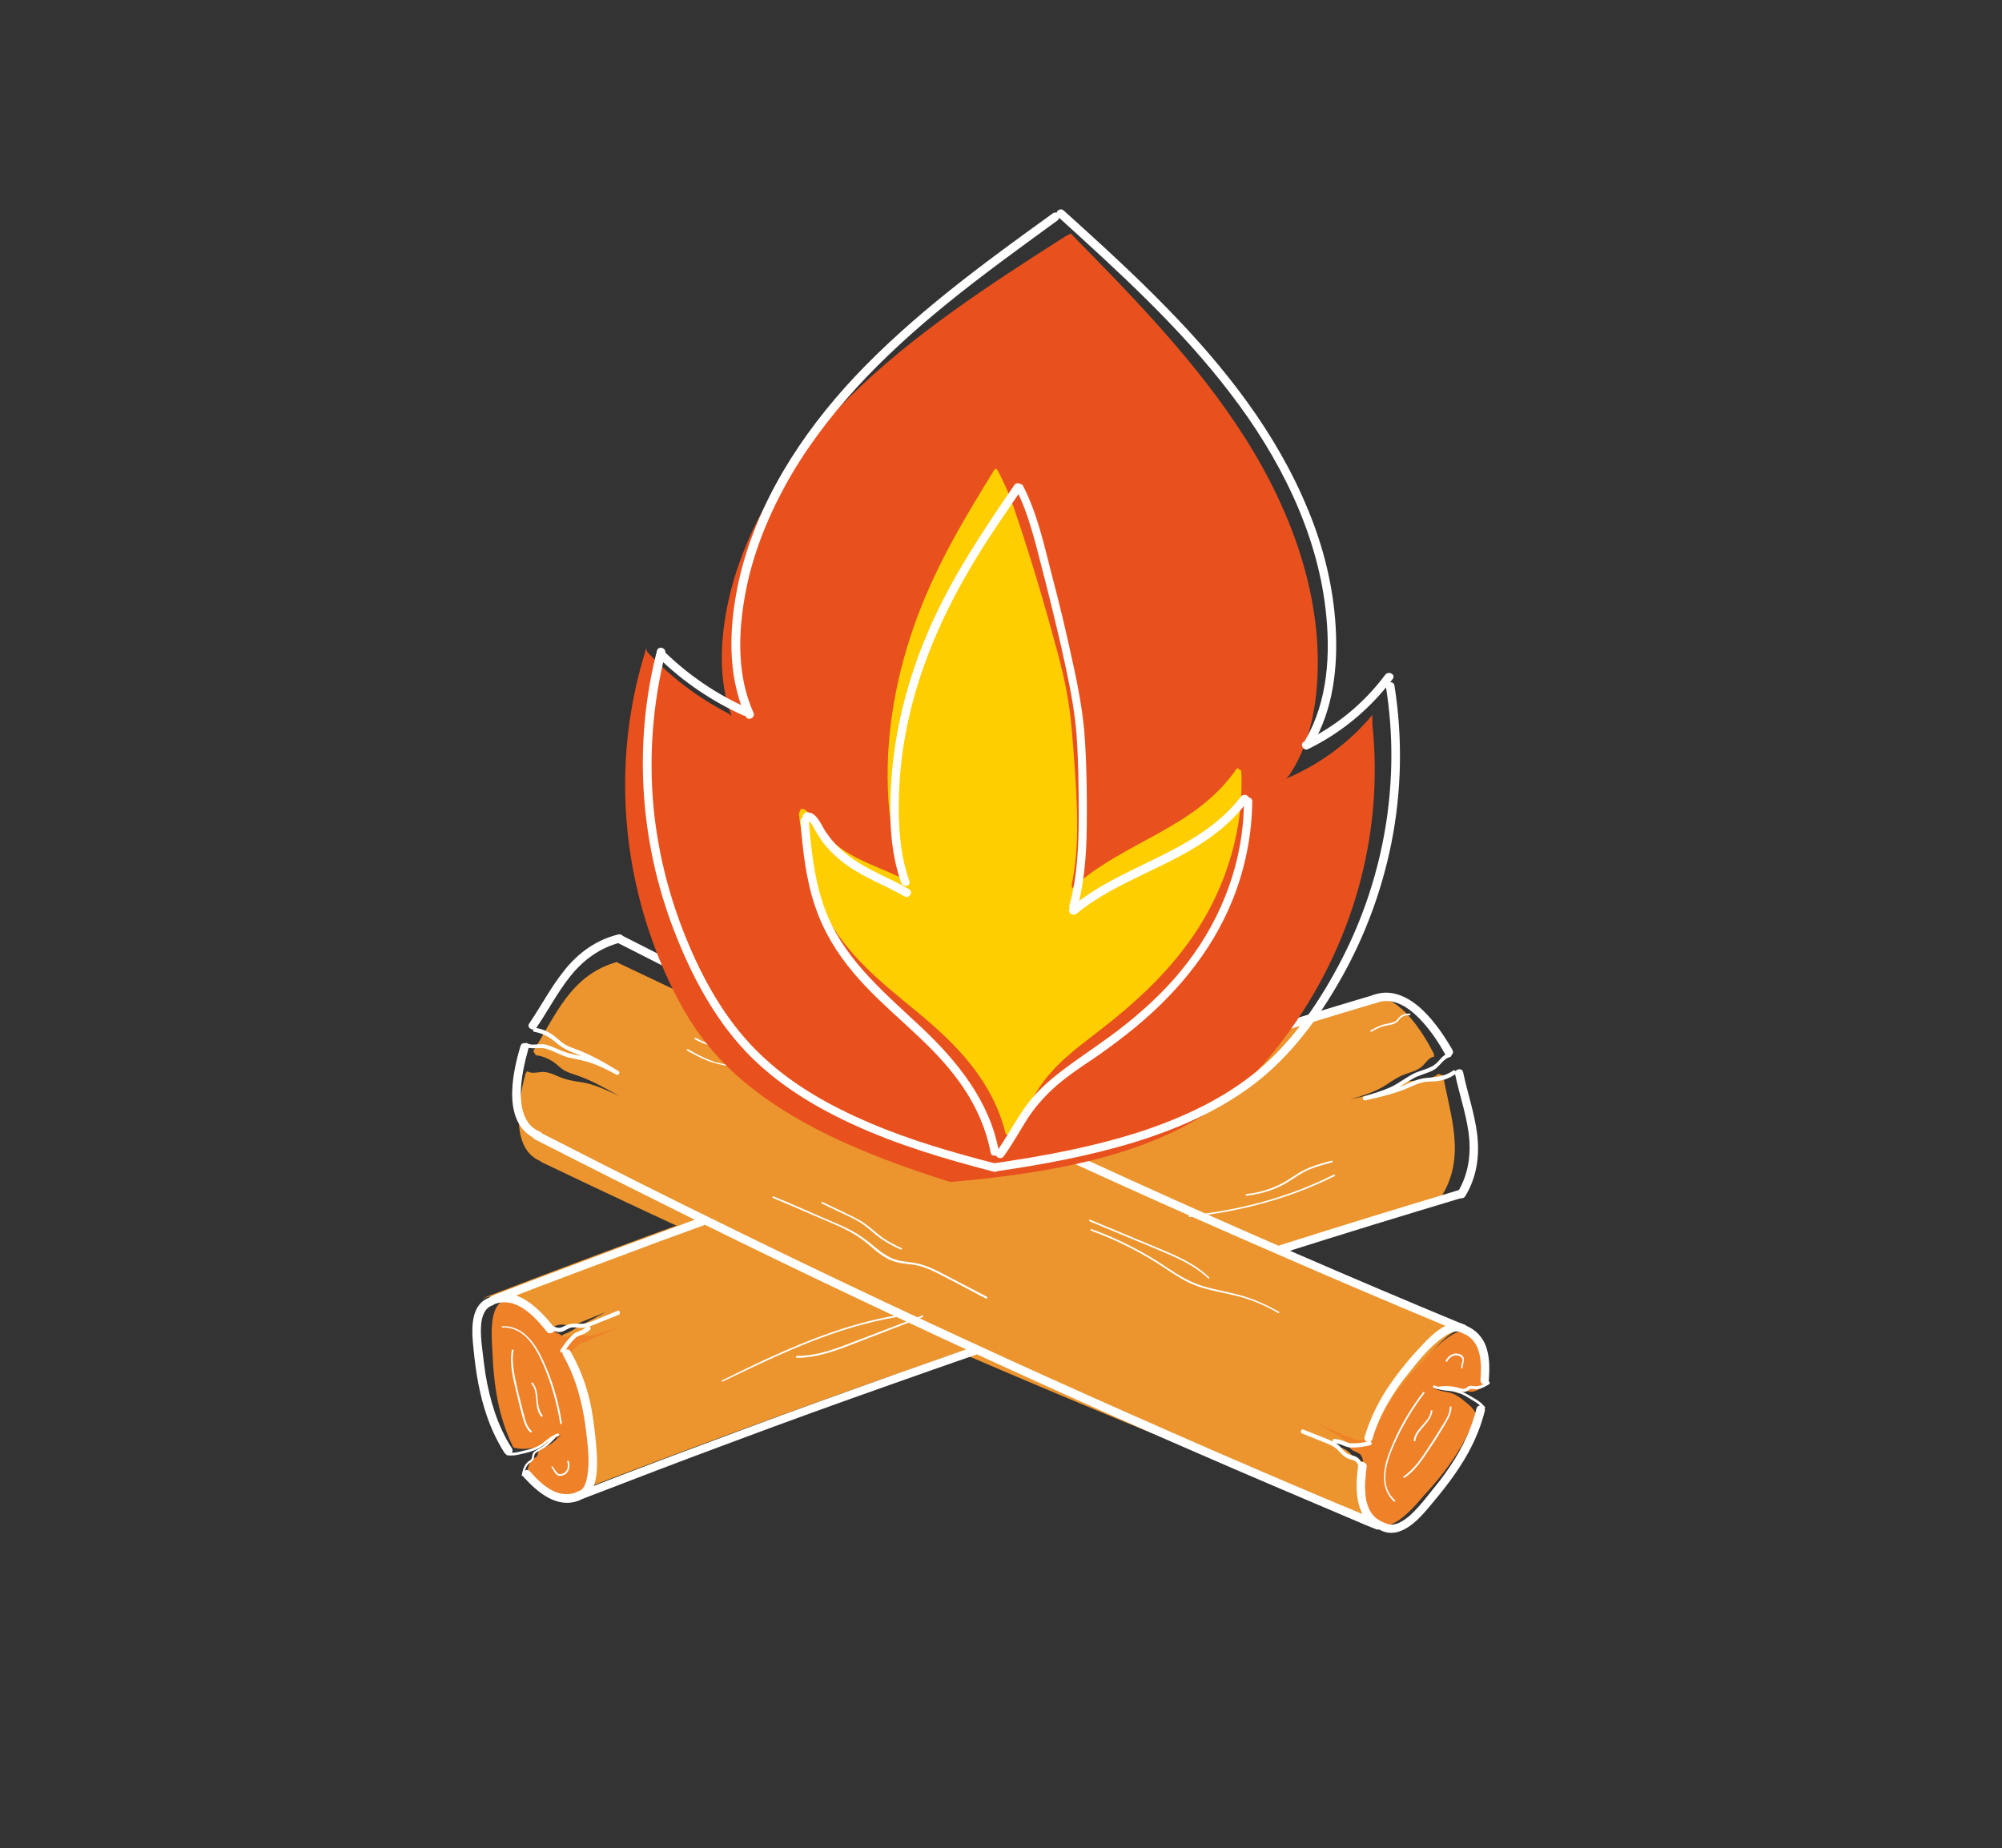 <?xml version="1.0" encoding="utf-8"?>
<!-- Generator: Adobe Illustrator 24.0.1, SVG Export Plug-In . SVG Version: 6.00 Build 0)  -->
<svg version="1.1" id="Camada_1" xmlns="http://www.w3.org/2000/svg" xmlns:xlink="http://www.w3.org/1999/xlink" x="0px" y="0px"
	 viewBox="0 0 600 554" style="enable-background:new 0 0 600 554;" xml:space="preserve">
<rect x="0" y="0" width="600" height="554" fill="#333333" stroke="none"/>
<style type="text/css">
	.st0{fill:#EC952E;}
	.st1{fill:#EF8128;}
	.st2{fill:#FFFFFF;}
	.st3{fill:#E8511D;}
	.st4{fill:#FFCE00;}
</style>
<g>
	<g>
		<g>
			<path class="st0" d="M393.7,430.9c2.4,0.9,4.8,1.8,7.2,2.6c1.1,0.4,2.3,0.9,3.2,1.6c1,0.8,1.6,2,2.8,2.5c1.1,0.5,2.4,0.5,3.3,1.3
				c0.8,0.7,0.8,1.9,1.5,2.7l0.2-0.9c-0.5,5.1-1.4,15,6.4,17.8l-1.4-0.4c-86.2-33.2-171.4-69.9-255.1-110l0.6,0.1
				c-10.3-3.7-6.5-20.5-4.9-26.4l0.5-0.7c1.5,0.9,3.2,0.2,4.9,0.2c2.1,0.1,4,1.3,6.1,2c2.1,0.7,4.3,0.9,6.5,1.3
				c3.5,0.8,6.8,2.4,10.1,3.9c-4-2.2-8-4.5-12.2-6c-1.4-0.5-2.9-0.9-4.2-1.6c-1.2-0.7-2.1-1.7-3.2-2.5c-1.6-1.1-3.5-1.9-5.4-2.1
				l-0.8-1.2c6.5-10.2,11.1-23,25.3-26.8l-0.1,0.2c84,40.1,169.5,76.8,256,110l0,0c-5.5-2.9-14.5,9.9-16.8,12.8
				c-4.9,6.1-8.7,13-10.7,20.6l0.4,1.6c-1.6,0.4-3.2,0.6-4.9,0.8c-0.4,0-0.8,0.1-1.2,0c-0.5-0.1-1.1-0.3-1.6-0.5
				c-0.9-0.3-1.9-0.5-2.8-0.6"/>
		</g>
		<g>
			<path class="st1" d="M394.6,426.6c2,1.1,4,2.2,5.9,3.3c0.9,0.5,1.9,1.1,2.6,1.9c0.7,0.9,1.1,2.1,2.1,2.8c0.8,0.6,2,0.7,2.7,1.6
				c0.6,0.8,0.5,1.9,0.9,2.8l0.3-0.8c-1.2,5-3.4,14.7,3.1,18.2l0.3,0.2c4.9,3.3,11.9-5.7,14.4-8.5c6.5-7,12.2-14.8,15.5-24.3
				l-0.3-0.5c-0.7-1.3-1.8-2.2-2.8-3c-1.3-1.1-2.6-2.1-4.2-2.7c-1.8-0.6-3.8-0.5-5.4-1.6l1.2,0.4c1.8-0.1,3.6,0.2,5.3,0.9
				c0.5,0.2,1,0.5,1.5,0.3c0.5-0.2,0.9-0.6,1.4-0.7c0.4-0.1,0.7,0.1,1.1,0.2c1.3,0.3,2.7-0.4,3.9-1.2l0.4-0.7
				c0.9-4.6,2.1-12.5-3.6-15.5l-0.3-0.2c-4.4-3.4-14.1,8.4-16.6,11c-5.1,5.5-9.5,12-12.3,19.3l0.1,1.6c-1.4,0.2-2.9,0.3-4.4,0.3
				c-0.4,0-0.7,0-1.1-0.1c-0.5-0.1-0.9-0.4-1.3-0.6c-0.8-0.4-1.6-0.7-2.4-0.9"/>
		</g>
		<g>
			<path class="st0" d="M181.5,393.3c-2.4,1-4.8,1.9-7.1,2.9c-1.1,0.5-2.3,0.9-3.5,1c-1.3,0.1-2.5-0.4-3.8,0
				c-1.1,0.3-2.1,1.2-3.3,1.2c-1.1,0-1.9-0.8-3-1l0.4,0.8c-3.1-4.1-9-12.1-16.7-8.9l1.3-0.6c86.2-33.2,174-63.1,263-89.5l-0.5,0.3
				c10.2-4.2,18.6,10.9,21.4,16.3l0.1,0.9c-1.7,0.3-2.5,2-3.8,3.1c-1.6,1.3-3.9,1.7-5.9,2.6c-2.1,0.9-3.8,2.3-5.7,3.4
				c-3.1,1.8-6.6,2.8-10.1,3.8c4.4-1,8.9-2,13.1-3.8c1.4-0.6,2.7-1.3,4.2-1.6c1.3-0.3,2.7-0.2,4.1-0.3c1.9-0.2,3.9-0.9,5.4-2
				l1.4,0.4c2,11.9,7.2,24.5-0.8,36.8l-0.1-0.2c-89.2,26.6-177.2,56.7-263.7,90.1l0,0c6-1.5,4.1-17.1,3.9-20.8
				c-0.5-7.8-2.3-15.4-5.9-22.4l-1.3-0.9c0.9-1.3,2-2.6,3.1-3.9c0.3-0.3,0.6-0.6,0.9-0.8c0.4-0.3,1-0.5,1.5-0.7
				c0.9-0.4,1.7-0.9,2.5-1.4"/>
		</g>
		<g>
			<path class="st1" d="M185.5,398c-2.2,0.6-4.4,1.2-6.5,1.9c-1,0.3-2.1,0.6-3.2,0.5c-1.2-0.1-2.3-0.7-3.4-0.5c-1,0.2-1.9,0.9-3,0.8
				c-1-0.1-1.7-1-2.7-1.3l0.4,0.8c-2.7-4.4-8-12.8-15-10.7l-0.3,0.1c-5.8,1.1-4.3,12.4-4.2,16.1c0.4,9.6,1.8,19.1,6.2,28.1l0.6,0.2
				c1.4,0.4,2.8,0.3,4.1,0.2c1.7-0.2,3.4-0.4,4.8-1.1c1.7-0.8,3-2.4,4.9-2.7l-1.1,0.6c-1.2,1.4-2.7,2.4-4.4,3.1
				c-0.5,0.2-1,0.4-1.3,0.9c-0.2,0.4-0.2,1.1-0.5,1.5c-0.2,0.3-0.6,0.4-0.9,0.6c-1.1,0.7-1.6,2.2-1.9,3.6l0.2,0.8
				c2.6,3.9,7.4,10.3,13.5,8.4l0.3-0.1c5.5-0.7,4.1-15.9,3.9-19.5c-0.3-7.6-1.8-15.2-4.9-22.4l-1.2-1c0.9-1.2,1.8-2.3,2.9-3.3
				c0.3-0.2,0.5-0.5,0.8-0.7c0.4-0.2,0.9-0.3,1.4-0.5c0.8-0.3,1.6-0.6,2.3-1.1"/>
		</g>
		<g>
			<g>
				<g>
					<path class="st2" d="M422.4,303.8c-1,0-2,0.2-2.7,0.8c-0.4,0.3-0.7,0.7-1,1.1c-0.4,0.4-0.9,0.7-1.5,0.8c-1,0.3-2.1,0.4-3.2,0.8
						c-1.1,0.4-2.2,1-3.2,1.5c-0.3,0.2,0,0.6,0.3,0.4c1-0.6,2.1-1.1,3.2-1.5c1-0.3,2.1-0.4,3.1-0.7c0.9-0.3,1.5-0.7,2-1.4
						c0.7-1,1.9-1.4,3.1-1.3C422.8,304.3,422.8,303.8,422.4,303.8L422.4,303.8z"/>
				</g>
			</g>
			<g>
				<g>
					<path class="st2" d="M384.4,375.6c17.9-5.7,35.9-11.2,53.9-16.6c1.5-0.5,0.9-2.9-0.7-2.4c-18,5.4-35.9,10.9-53.9,16.6
						C382.2,373.6,382.8,376,384.4,375.6L384.4,375.6z"/>
				</g>
			</g>
			<g>
				<g>
					<path class="st2" d="M174,449.5c15.3-5.9,30.7-11.8,46.1-17.5c15.5-5.8,31-11.4,46.6-16.9c8.8-3.1,17.5-6.2,26.3-9.2
						c1.5-0.5,0.9-2.9-0.7-2.4c-15.5,5.4-31,10.9-46.5,16.5c-15.5,5.6-31,11.4-46.5,17.2c-8.7,3.3-17.4,6.6-26,10
						C171.9,447.6,172.5,450.1,174,449.5L174,449.5z"/>
				</g>
			</g>
			<g>
				<g>
					<path class="st2" d="M298.7,336.6c29.5-9.9,59.2-19.4,89-28.5c8.4-2.6,16.7-5.1,25.1-7.6c1.5-0.5,0.9-2.9-0.7-2.4
						c-29.9,8.9-59.6,18.2-89.2,27.9c-8.3,2.7-16.6,5.5-24.9,8.2C296.5,334.7,297.1,337.1,298.7,336.6L298.7,336.6z"/>
				</g>
			</g>
			<g>
				<g>
					<path class="st2" d="M149.2,390.4c16-6.2,32.1-12.2,48.2-18.2c4.6-1.7,9.1-3.3,13.7-5c1.5-0.5,0.9-3-0.7-2.4
						c-16.1,5.9-32.2,11.9-48.3,18c-4.5,1.7-9.1,3.5-13.6,5.2C147,388.6,147.7,391,149.2,390.4L149.2,390.4z"/>
				</g>
			</g>
			<g>
				<g>
					<path class="st2" d="M436.1,322c1.2,5.8,3.2,11.5,4,17.3c0.9,6.3,0.1,12.5-3.2,18c-0.8,1.4,1.3,2.6,2.2,1.3
						c3.5-5.7,4.4-12.2,3.6-18.7c-0.8-6.3-2.9-12.3-4.2-18.5C438.2,319.8,435.7,320.5,436.1,322L436.1,322z"/>
				</g>
			</g>
			<g>
				<g>
					<path class="st2" d="M412.2,300.7c4.9-2,9.5,0.9,12.9,4.3c3.2,3.2,5.8,7,8,11c0.8,1.4,3,0.1,2.2-1.3c-2.5-4.3-5.4-8.6-9-12
						c-3.9-3.7-9.3-6.6-14.8-4.4C410.1,298.9,410.7,301.3,412.2,300.7L412.2,300.7z"/>
				</g>
			</g>
			<g>
				<g>
					<path class="st2" d="M168.8,406.3c3.9,6.9,5.8,14.4,6.8,22.2c0.5,4.4,1.2,9,0.5,13.5c-0.3,1.8-0.8,4.5-2.8,5
						c-1.6,0.4-0.9,2.8,0.7,2.4c5-1.4,5-8.5,4.9-12.5c-0.1-2.5-0.3-5-0.6-7.4c-0.4-3.3-0.8-6.6-1.6-9.9c-1.2-5.1-3.1-9.9-5.7-14.5
						C170.2,403.7,168,404.9,168.8,406.3L168.8,406.3z"/>
				</g>
			</g>
			<g>
				<g>
					<path class="st2" d="M147.9,391c6.8-2.7,12.3,3.6,16.1,8.3c0.4,0.5,1.3,0.4,1.8,0c0.5-0.5,0.4-1.2,0-1.8
						c-4.4-5.4-10.9-12.1-18.5-9c-0.6,0.3-1.1,0.8-0.9,1.5C146.5,390.8,147.3,391.3,147.9,391L147.9,391z"/>
				</g>
			</g>
			<g>
				<g>
					<path class="st2" d="M153.4,434.1c-4.3-6.7-6.6-14.4-7.9-22.2c-0.4-2.6-0.7-5.2-1-7.8c-0.3-2.4-0.5-4.8-0.3-7.1
						c0.2-2.3,1-4.9,3.3-5.7c1.5-0.5,0.9-2.9-0.7-2.4c-5.4,1.8-5.5,8.4-5.1,13.2c0.6,6.8,1.5,13.6,3.5,20.1c1.4,4.7,3.4,9.2,6,13.3
						C152.1,436.7,154.3,435.5,153.4,434.1L153.4,434.1z"/>
				</g>
			</g>
			<g>
				<g>
					<path class="st2" d="M173,447.2c-5.8,2.4-10.7-2.2-14.2-6.2c-1.1-1.2-2.8,0.6-1.8,1.8c4.2,4.6,10.1,9.6,16.7,6.9
						c0.6-0.3,1.1-0.8,0.9-1.5C174.4,447.5,173.6,446.9,173,447.2L173,447.2z"/>
				</g>
			</g>
			<g>
				<g>
					<path class="st2" d="M164.3,398.3c1.6,0.3,2.6,1.4,4.3,0.8c0.8-0.3,1.5-0.8,2.3-1.1c1-0.3,2.1,0,3.1,0c1.9,0.1,3.7-0.8,5.4-1.5
						c2-0.8,4-1.6,6-2.4c0.7-0.3,0.4-1.5-0.3-1.2c-1.9,0.8-3.7,1.5-5.6,2.3c-1.7,0.7-3.5,1.6-5.4,1.6c-1.8-0.1-3.1-0.2-4.8,0.6
						c-0.8,0.4-1.5,0.8-2.5,0.5c-0.8-0.2-1.4-0.7-2.2-0.8C163.8,396.9,163.5,398.1,164.3,398.3L164.3,398.3z"/>
				</g>
			</g>
			<g>
				<g>
					<path class="st2" d="M169.1,405.2c1-1.4,2-2.9,3.3-4.1c0.6-0.6,1.4-0.8,2.2-1.1c0.8-0.3,1.5-0.8,2.1-1.3
						c0.3-0.2,0.4-0.5,0.2-0.9c-0.2-0.3-0.6-0.4-0.9-0.2c-0.7,0.5-1.4,1-2.2,1.3c-0.8,0.4-1.7,0.6-2.3,1.3c-1.3,1.3-2.5,2.8-3.5,4.4
						C167.5,405.2,168.6,405.8,169.1,405.2L169.1,405.2z"/>
				</g>
			</g>
			<g>
				<g>
					<path class="st2" d="M152,436.2c1.4,0.2,2.9,0,4.3-0.4c1.5-0.3,3-0.7,4.4-1.3c2.4-1,4.1-3.3,6.6-4.1c0.5-0.1,0.3-0.9-0.2-0.7
						c-2.4,0.7-3.9,2.9-6.2,3.9c-1.3,0.6-2.8,1-4.2,1.3c-1.5,0.4-3,0.7-4.6,0.5C151.5,435.3,151.5,436.1,152,436.2L152,436.2z"/>
				</g>
			</g>
			<g>
				<g>
					<path class="st2" d="M157,442.2c0.3-1.2,0.5-2.5,1.4-3.4c0.4-0.4,1-0.6,1.3-1.1c0.4-0.5,0.3-1.1,0.5-1.7c0.2-0.6,1-0.9,1.5-1.2
						c0.6-0.3,1.1-0.7,1.7-1c1.1-0.8,2-1.7,2.9-2.7c0.3-0.4-0.2-0.9-0.5-0.5c-0.9,1.1-1.9,2.1-3.1,2.9c-0.6,0.4-1.2,0.7-1.8,1.1
						c-0.5,0.3-1,0.6-1.2,1.1c-0.3,0.6-0.1,1.3-0.6,1.8c-0.5,0.4-1,0.7-1.4,1.2c-0.8,1-1.1,2.2-1.3,3.4
						C156.1,442.4,156.8,442.6,157,442.2L157,442.2z"/>
				</g>
			</g>
			<g>
				<g>
					<path class="st2" d="M434.2,315.7c-2,0.5-2.7,2.3-4.2,3.4c-1.9,1.4-4.4,1.7-6.5,2.8c-2.3,1.2-4.3,2.8-6.6,3.9
						c-2.6,1.2-5.3,2-8,2.8c-0.8,0.2-0.5,1.4,0.3,1.2c4.7-1,9.3-2.1,13.7-4.1c1.2-0.5,2.4-1.1,3.6-1.3c1.3-0.3,2.6-0.2,3.9-0.3
						c2.1-0.2,4-0.9,5.7-2.1c0.7-0.5,0-1.5-0.6-1.1c-2.1,1.5-4.4,1.9-6.9,2.1c-2.2,0.1-4,0.6-6,1.5c-4.4,2-9.1,3.1-13.8,4.1
						c0.1,0.4,0.2,0.8,0.3,1.2c2.5-0.7,5-1.5,7.4-2.5c2.4-1,4.5-2.6,6.8-3.9c2-1.2,4.4-1.6,6.4-2.7c1.8-1,2.8-3.3,4.7-3.8
						C435.4,316.7,435,315.5,434.2,315.7L434.2,315.7z"/>
				</g>
			</g>
			<g>
				<g>
					<path class="st2" d="M216.6,414.1c13.7-6.6,27.5-13.3,42.3-17.2c4.2-1.1,8.5-2,12.9-2.6c0.3,0,0.2-0.5-0.1-0.5
						c-15.2,2.1-29.4,7.7-43.2,14.1c-4,1.9-8,3.8-12,5.8C216,413.8,216.3,414.2,216.6,414.1L216.6,414.1z"/>
				</g>
			</g>
			<g>
				<g>
					<path class="st2" d="M238.8,407c6.4,0,12.4-2.4,18.3-4.7c6.5-2.5,13-5,19.4-7.5c0.3-0.1,0.2-0.6-0.1-0.5
						c-6.3,2.4-12.6,4.9-19,7.3c-6,2.3-12.1,4.9-18.6,4.8C238.5,406.5,238.5,407,238.8,407L238.8,407z"/>
				</g>
			</g>
			<g>
				<g>
					<path class="st2" d="M314.2,344.4c12.4,1.4,23.7-4.8,34.7-9.5c0.3-0.1,0-0.6-0.3-0.4c-11,4.7-22.1,10.8-34.5,9.5
						C313.9,343.9,313.9,344.4,314.2,344.4L314.2,344.4z"/>
				</g>
			</g>
			<g>
				<g>
					<path class="st2" d="M320.3,348.1c5.9-0.2,11.3-2.6,16.8-4.4c0.3-0.1,0.2-0.6-0.1-0.5c-5.5,1.8-10.9,4.2-16.7,4.4
						C320,347.6,320,348.1,320.3,348.1L320.3,348.1z"/>
				</g>
			</g>
			<g>
				<g>
					<path class="st2" d="M356.5,364.8c15-1.6,30-5.5,43.5-12.3c0.3-0.1,0-0.6-0.3-0.4c-13.5,6.8-28.3,10.7-43.3,12.2
						C356.2,364.3,356.2,364.8,356.5,364.8L356.5,364.8z"/>
				</g>
			</g>
			<g>
				<g>
					<path class="st2" d="M373.6,358.4c4.4-0.5,8.7-1.8,12.4-4.1c2.2-1.4,4.1-2.8,6.5-3.8c2.2-0.9,4.5-1.5,6.7-2.1
						c0.3-0.1,0.2-0.6-0.1-0.5c-2.3,0.6-4.5,1.2-6.7,2.1c-2,0.8-3.7,1.9-5.5,3.1c-4,2.7-8.5,4.3-13.3,4.8
						C373.2,357.9,373.2,358.4,373.6,358.4L373.6,358.4z"/>
				</g>
			</g>
			<g>
				<g>
					<path class="st2" d="M150.6,397.9c6.5-0.2,10,6,12.2,11.1c2.4,5.6,4.1,11.6,5.1,17.7c0,0.3,0.5,0.2,0.5-0.1
						c-1-6.6-2.9-13-5.7-19c-2.3-5-6-10.3-12.1-10.1C150.3,397.5,150.3,398,150.6,397.9L150.6,397.9z"/>
				</g>
			</g>
			<g>
				<g>
					<path class="st2" d="M159.3,428.9c-1.5-1.4-1.9-3.4-2.4-5.3c-0.5-1.9-1-3.9-1.5-5.9c-0.9-4.1-2.2-8.7-1.5-12.9
						c0.1-0.3-0.4-0.4-0.5-0.1c-0.8,4.3,0.5,9,1.5,13.2c0.5,2.3,1.1,4.5,1.7,6.8c0.5,1.7,1,3.4,2.3,4.6
						C159.2,429.5,159.6,429.1,159.3,428.9L159.3,428.9z"/>
				</g>
			</g>
			<g>
				<g>
					<path class="st2" d="M159.3,414.8c2.3,2.8,0.5,7,2.9,9.8c0.2,0.2,0.6-0.1,0.4-0.4c-1.2-1.4-1.3-3.3-1.5-5.1
						c-0.1-1.7-0.4-3.4-1.5-4.7C159.5,414.2,159.1,414.6,159.3,414.8L159.3,414.8z"/>
				</g>
			</g>
			<g>
				<g>
					<path class="st2" d="M165.3,439.9c0.3,0.4,0.6,0.8,0.8,1.2c0.2,0.3,0.5,0.8,0.8,1c0.6,0.4,1.5,0.3,2.2,0
						c1.5-0.8,1.8-2.6,1.4-4.1c-0.1-0.3-0.6-0.2-0.5,0.1c0.4,1.3,0.2,2.8-1.1,3.5c-0.5,0.3-1.3,0.4-1.8,0c-0.3-0.3-0.5-0.6-0.7-0.9
						c-0.2-0.3-0.5-0.7-0.7-1C165.5,439.4,165.1,439.6,165.3,439.9L165.3,439.9z"/>
				</g>
			</g>
			<g>
				<g>
					<g>
						<path class="st2" d="M438.9,397.1c-16.7-6.9-33.4-14-50-21.2c-16.6-7.2-33.1-14.5-49.6-22c-16.5-7.5-32.9-15-49.3-22.7
							c-16.4-7.7-32.7-15.5-49-23.5c-16.2-7.9-32.4-16-48.5-24.2c-2-1-4.1-2.1-6.1-3.1c-1.4-0.7-2.7,1.4-1.3,2.2
							c16.2,8.3,32.5,16.4,48.9,24.5c16.3,8,32.6,15.9,49,23.6c16.4,7.8,33,15.4,49.5,22.9c16.5,7.5,33.2,14.9,49.8,22.1
							c16.5,7.2,33.1,14.3,49.7,21.2c2.1,0.9,4.2,1.8,6.3,2.6C439.7,400.1,440.3,397.7,438.9,397.1L438.9,397.1z"/>
					</g>
				</g>
				<g>
					<g>
						<path class="st2" d="M413.3,455.9c-16.7-6.9-33.3-14-49.9-21.2c-16.5-7.2-33-14.5-49.4-21.9c-16.4-7.4-32.8-15-49.2-22.7
							c-16.3-7.7-32.6-15.5-48.8-23.5c-16.2-7.9-32.3-16-48.3-24.2c-2-1-4.1-2.1-6.1-3.1c-1.4-0.7-2.7,1.4-1.3,2.2
							c16.2,8.3,32.4,16.4,48.7,24.5c16.2,8,32.5,15.9,48.8,23.6c16.4,7.8,32.8,15.4,49.3,22.9c16.5,7.5,33,14.9,49.6,22.1
							c16.5,7.2,33,14.2,49.5,21.2c2.1,0.9,4.2,1.8,6.3,2.6C414.1,458.9,414.7,456.5,413.3,455.9L413.3,455.9z"/>
					</g>
				</g>
				<g>
					<g>
						<path class="st2" d="M160.8,308c3.4-5,6.2-10.4,9.9-15.1c4-5.1,9-8.8,15.3-10.4c1.6-0.4,0.9-2.8-0.7-2.4
							c-6.6,1.6-12,5.5-16.2,10.8c-4,5-6.9,10.6-10.5,15.9C157.7,308.1,159.9,309.3,160.8,308L160.8,308z"/>
					</g>
				</g>
				<g>
					<g>
						<path class="st2" d="M161.8,339.2c-4.8-1.9-5.8-7.3-5.7-11.9c0.1-4.4,1.1-8.8,2.3-13.1c0.5-1.5-2-2.2-2.4-0.7
							c-2.6,8.7-5.7,23.7,5.1,28.1C162.6,342.2,163.2,339.8,161.8,339.2L161.8,339.2z"/>
					</g>
				</g>
				<g>
					<g>
						<path class="st2" d="M411.3,431.3c2.2-7.4,6.2-14,11.1-20c2.9-3.6,5.8-7.3,9.6-10.1c1.5-1.1,3.9-2.8,5.9-1.8
							c1.4,0.8,2.7-1.4,1.3-2.2c-4.7-2.5-10,2.8-12.9,5.9c-4.1,4.3-8,9.1-11.2,14.1c-2.6,4.2-4.7,8.7-6.1,13.4
							C408.4,432.2,410.9,432.9,411.3,431.3L411.3,431.3z"/>
					</g>
				</g>
				<g>
					<g>
						<path class="st2" d="M414.6,456.3c-6.6-2.6-5.7-11.1-5-16.8c0.1-0.7-0.6-1.2-1.3-1.3c-0.7,0-1.2,0.6-1.3,1.3
							c-0.9,7.1-1,16.1,6.9,19.2C415.5,459.3,416.1,456.9,414.6,456.3L414.6,456.3z"/>
					</g>
				</g>
				<g>
					<g>
						<path class="st2" d="M442.5,422.2c-1.8,7.2-5.2,13.7-9.5,19.6c-1.7,2.4-3.6,4.6-5.4,6.9c-1.6,2-3.2,3.9-5.1,5.6
							c-1.9,1.6-4.6,3.5-7.2,2.3c-1.5-0.7-2.7,1.5-1.3,2.2c5.5,2.5,10.6-2.7,13.9-6.6c4.4-5.2,8.8-10.7,12.1-16.7
							c2.2-4,3.9-8.2,5-12.6C445.3,421.3,442.9,420.6,442.5,422.2L442.5,422.2z"/>
					</g>
				</g>
				<g>
					<g>
						<path class="st2" d="M438.5,399.7c5.6,2.2,5.6,9,5.2,14c-0.1,1.6,2.4,1.6,2.5,0c0.2-3,0.3-6.1-0.5-9c-0.9-3.5-3.2-6.1-6.5-7.4
							c-0.6-0.2-1.4,0.3-1.5,0.9C437.5,398.8,437.9,399.4,438.5,399.7L438.5,399.7z"/>
					</g>
				</g>
				<g>
					<g>
						<path class="st2" d="M408.7,440.1c-0.5-0.7-0.6-1.5-1-2.3c-0.4-0.6-0.9-1-1.6-1.3c-0.8-0.3-1.7-0.4-2.5-0.9
							c-0.8-0.5-1.3-1.3-1.9-1.9c-1.3-1.4-3.1-2-4.8-2.7c-2.1-0.8-4.2-1.7-6.3-2.5c-0.7-0.3-1.1,0.9-0.3,1.2
							c1.9,0.8,3.8,1.5,5.7,2.3c1.8,0.7,3.7,1.3,5.1,2.8c1.1,1.2,1.9,2.1,3.5,2.6c0.8,0.2,1.6,0.4,2.1,1.1c0.4,0.7,0.6,1.6,1,2.3
							C408.1,441.4,409.1,440.8,408.7,440.1L408.7,440.1z"/>
					</g>
				</g>
				<g>
					<g>
						<path class="st2" d="M410.3,432c-1.7,0.4-3.6,0.7-5.3,0.6c-0.8,0-1.6-0.4-2.4-0.7c-0.8-0.3-1.7-0.5-2.6-0.6
							c-0.8-0.1-0.8,1.2,0,1.3c0.9,0.1,1.8,0.3,2.6,0.7c0.8,0.3,1.6,0.6,2.6,0.6c1.8,0,3.7-0.3,5.5-0.7
							C411.4,433,411.1,431.8,410.3,432L410.3,432z"/>
					</g>
				</g>
				<g>
					<g>
						<path class="st2" d="M445,421.7c-0.8-1-1.8-1.8-2.9-2.4c-1.2-0.7-2.5-1.5-3.8-2.1c-1.2-0.5-2.4-0.8-3.7-1
							c-1.6-0.2-3.1-0.2-4.6-0.9c-0.4-0.2-0.8,0.4-0.4,0.6c2.5,1.2,5.3,0.7,7.8,1.7c1.4,0.5,2.6,1.3,3.9,2.1
							c1.2,0.7,2.2,1.4,3.1,2.5C444.8,422.6,445.3,422.1,445,421.7L445,421.7z"/>
					</g>
				</g>
				<g>
					<g>
						<path class="st2" d="M445.9,414.1c-1.1,0.7-2.4,1.5-3.8,1.4c-0.5,0-1-0.2-1.6-0.1c-0.5,0.1-0.8,0.5-1.2,0.7
							c-0.7,0.4-1.4,0.1-2.1-0.1c-0.6-0.2-1.3-0.3-1.9-0.4c-1.3-0.2-2.7-0.2-4,0c-0.5,0.1-0.5,0.8,0,0.8c1.6-0.2,3.1-0.1,4.7,0.2
							c1.1,0.2,2.4,0.9,3.4,0.5c0.6-0.2,1-0.9,1.8-0.8c0.6,0,1.1,0.2,1.7,0.1c1.3-0.2,2.4-0.9,3.4-1.5
							C446.7,414.5,446.3,413.8,445.9,414.1L445.9,414.1z"/>
					</g>
				</g>
				<g>
					<g>
						<path class="st2" d="M157.4,313.7c2.1,1.1,4.3,0,6.4,0.7c2.3,0.7,4.4,2,6.7,2.6c2.3,0.5,4.6,0.9,6.9,1.7
							c2.5,0.9,4.9,2.1,7.3,3.4c0.7,0.4,1.3-0.7,0.6-1.1c-4.1-2.5-8.3-4.9-12.9-6.6c-1.2-0.4-2.4-0.9-3.5-1.6
							c-1-0.7-1.8-1.5-2.7-2.2c-1.7-1.3-3.6-2.2-5.7-2.5c-0.8-0.1-1.1,1.1-0.3,1.2c2.4,0.4,4.4,1.5,6.3,3.1c1.6,1.4,3.2,2.3,5.2,3.1
							c4.6,1.7,8.8,4.1,13,6.6c0.2-0.4,0.4-0.7,0.6-1.1c-2.1-1.1-4.3-2.2-6.5-3.1c-2.3-0.9-4.7-1.4-7.1-1.9
							c-2.4-0.5-4.4-1.5-6.6-2.4c-1-0.4-2.1-0.7-3.2-0.6c-1.3,0-2.7,0.4-3.9-0.3C157.4,312.3,156.7,313.3,157.4,313.7L157.4,313.7z"
							/>
					</g>
				</g>
				<g>
					<g>
						<path class="st2" d="M383.3,393.2c-3.5-2-7.2-3.7-11-4.8c-3.8-1.1-7.7-1.7-11.5-2.8c-4-1.2-7.3-3.2-10.8-5.5
							c-3.4-2.3-6.9-4.4-10.6-6.3c-4-2.1-8.1-3.9-12.3-5.4c-0.3-0.1-0.4,0.4-0.1,0.5c7.7,2.8,15,6.5,21.8,11c3.2,2.1,6.3,4.3,10,5.6
							c3.7,1.3,7.5,1.9,11.3,2.8c4.6,1.1,9,2.9,13,5.3C383.3,393.7,383.6,393.3,383.3,393.2L383.3,393.2z"/>
					</g>
				</g>
				<g>
					<g>
						<path class="st2" d="M362.4,382.9c-4.3-4.2-9.8-6.5-15.3-8.8c-6.8-2.8-13.6-5.7-20.4-8.5c-0.3-0.1-0.4,0.4-0.1,0.5
							c6.5,2.7,13,5.4,19.5,8.1c5.7,2.4,11.5,4.7,16,9C362.2,383.5,362.6,383.1,362.4,382.9L362.4,382.9z"/>
					</g>
				</g>
				<g>
					<g>
						<path class="st2" d="M295.8,388.7c-4.5-2.3-8.9-4.7-13.4-7c-1.9-1-3.9-2-6-2.6c-2.2-0.7-4.5-0.8-6.7-1.2
							c-4.4-0.9-7.1-4-10.5-6.5c-3.7-2.8-8.1-4.5-12.3-6.3c-5-2.2-10-4.4-15.1-6.5c-0.3-0.1-0.4,0.4-0.1,0.5
							c4.6,1.9,9.2,3.9,13.8,5.9c4.2,1.8,8.6,3.5,12.3,6.1c3.2,2.2,5.8,5.4,9.6,6.8c2.1,0.8,4.3,0.9,6.5,1.2
							c2.4,0.4,4.6,1.3,6.8,2.4c5,2.5,9.9,5.2,14.9,7.8C295.8,389.3,296.1,388.8,295.8,388.7L295.8,388.7z"/>
					</g>
				</g>
				<g>
					<g>
						<path class="st2" d="M270.2,374.1c-2-0.9-4-1.9-5.8-3.2c-1.8-1.3-3.4-2.9-5.3-4.2c-1.8-1.3-3.9-2.2-5.9-3.2
							c-2.2-1.1-4.5-2.1-6.7-3.2c-0.3-0.1-0.5,0.3-0.3,0.4c2.2,1,4.3,2.1,6.5,3.1c2.1,1,4.2,1.9,6.1,3.3c1.8,1.3,3.3,2.8,5.1,4.1
							c1.9,1.3,3.9,2.4,6,3.3C270.2,374.7,270.5,374.3,270.2,374.1L270.2,374.1z"/>
					</g>
				</g>
				<g>
					<g>
						<path class="st2" d="M254.4,334.9c-6.5-2.8-13.3-5.7-18.5-10.8c-2.5-2.4-4.6-5-7.8-6.6c-2.8-1.4-5.8-2.1-8.8-2.8
							c-3.7-0.9-7.4-1.7-10.8-3.6c-0.3-0.2-0.5,0.3-0.3,0.4c5.6,3.1,12.2,3.3,18.1,5.7c1.7,0.7,3.3,1.6,4.7,2.7c1.5,1.2,2.7,2.7,4,4
							c2.4,2.4,5.1,4.4,8.1,6.1c3.5,2,7.2,3.6,10.9,5.2C254.4,335.5,254.7,335,254.4,334.9L254.4,334.9z"/>
					</g>
				</g>
				<g>
					<g>
						<path class="st2" d="M231.6,325c-3.4-2.7-7.3-4.6-11.6-5.5c-2.3-0.5-4.7-0.7-6.9-1.6c-2.4-0.9-4.7-2.1-6.9-3.4
							c-0.3-0.2-0.5,0.3-0.3,0.4c1.9,1,3.8,2.1,5.8,2.9c2.2,0.9,4.5,1.4,6.9,1.8c4.6,0.8,9,2.7,12.7,5.6
							C231.5,325.6,231.8,325.2,231.6,325L231.6,325z"/>
					</g>
				</g>
				<g>
					<g>
						<path class="st2" d="M418.1,449.7c-5-4.5-2.5-11.7-0.2-16.9c2.4-5.4,5.4-10.5,9-15.2c0.2-0.3-0.2-0.5-0.4-0.3
							c-4,5.2-7.3,10.9-9.7,16.9c-2.1,5.1-3.6,11.7,1,15.9C417.9,450.2,418.3,449.9,418.1,449.7L418.1,449.7z"/>
					</g>
				</g>
				<g>
					<g>
						<path class="st2" d="M434.5,421.8c0,2.2-1.4,4.1-2.5,5.9c-1.1,1.8-2.2,3.6-3.4,5.4c-2.2,3.3-4.5,7.1-7.9,9.4
							c-0.3,0.2,0,0.6,0.3,0.4c3.5-2.3,5.8-6.2,8.1-9.6c1.3-1.9,2.5-3.9,3.7-5.9c1-1.8,2.3-3.6,2.2-5.7
							C435,421.5,434.5,421.5,434.5,421.8L434.5,421.8z"/>
					</g>
				</g>
				<g>
					<g>
						<path class="st2" d="M424.2,431.8c0.2-1.8,1.6-3.2,2.7-4.5c1.1-1.3,2.2-2.6,2.4-4.4c0-0.3-0.5-0.3-0.5,0
							c-0.1,1.8-1.5,3.2-2.7,4.5c-1.1,1.3-2.3,2.6-2.4,4.4C423.7,432.1,424.2,432.1,424.2,431.8L424.2,431.8z"/>
					</g>
				</g>
				<g>
					<g>
						<path class="st2" d="M438.3,410c0.1-0.5,0.2-1,0.3-1.6c0.1-0.4,0.2-0.9,0.1-1.3c-0.2-0.7-0.9-1.2-1.6-1.3
							c-1.6-0.4-3.1,0.6-3.8,2c-0.2,0.3,0.3,0.5,0.4,0.3c0.6-1.1,1.8-2.1,3.2-1.8c0.6,0.1,1.2,0.5,1.4,1.1c0.1,0.4-0.1,0.9-0.2,1.3
							c-0.1,0.4-0.2,0.8-0.2,1.3C437.8,410.2,438.3,410.3,438.3,410L438.3,410z"/>
					</g>
				</g>
			</g>
		</g>
	</g>
	<g>
		<g>
			<g>
				<path class="st3" d="M411.3,217.1c3.5,33.2-5.9,66.6-26.4,94.1c-5.1,6.8-10.9,13.4-18,18.8c-21.3,16.4-52.3,21.7-82.1,24.3
					c-27.6-8.7-55.7-20.3-72.4-40.7c-5.6-6.8-9.7-14.4-13.1-22.1c-13.7-31.1-15.7-65.5-5.6-97.2l0.2,1c6.9,7.5,15.2,13.8,24.3,18.5
					l1.1,0.9c-3.3-8.6-3.5-18.1-2.3-27.2c3.5-26,18.4-49.5,37.4-68.3s41.9-33.7,64.8-48.3l1.7-0.9c19,19.3,38.1,38.9,52.4,61.5
					c14.3,22.6,23.6,48.9,21.3,75c-0.8,9.1-3.1,18.3-8.3,26l-0.9,0.9c10-4.2,19-10.8,25.9-19.1"/>
			</g>
		</g>
		<g>
			<g>
				<path class="st4" d="M270.5,260.4c-2.5-6-3.7-13-4.2-20c-1.4-19.8,2.5-39.2,8.7-55.7s14.7-30.4,23.2-44.2l0.6,0.2
					c2.7,4.7,4.7,10.3,6.5,15.8c4.2,12.6,8,25.5,11.5,38.5c1.2,4.5,2.3,8.9,3.1,13.6c1.1,6.1,1.5,12.4,2,18.7
					c0.9,12.8,1.8,26-0.7,37.8l0.1,1.2c15.5-14.3,36.8-17.6,49.5-36.1l1.2,0.8c0.9,17.4-4.5,34.1-12.8,47.1s-19.1,22.6-30.2,31.2
					c-6.2,4.8-12.6,9.4-17.4,16.5c-3.1,4.6-5.4,10-8.5,14.7l-1.7-0.6c-3.9-16.2-15.3-27.3-26.3-36.4c-11-9.1-22.9-18.1-29.4-33
					c-3.5-8.2-5.1-17.4-6.3-26.6l0.6-1.4c1.6-0.3,2.9,1.8,4,3.5c3.3,5.2,8,8.7,12.7,11.1c4.8,2.5,9.7,4.1,14.5,6.6"/>
			</g>
		</g>
		<g>
			<g>
				<g>
					<path class="st2" d="M239.9,246.2c0.7,8.6,1.6,17.3,4.4,25.5c2.5,7.4,6.5,14,11.5,19.9c9.3,11.1,21.5,19.3,30.3,30.8
						c5.3,6.8,9.2,14.6,10.8,23.1c0.3,1.6,2.7,0.9,2.4-0.7c-2.8-14.8-12.3-26.6-23-36.7c-10.7-10.1-22.3-19.6-28.2-33.4
						c-3.8-9-4.9-18.9-5.7-28.6C242.2,244.6,239.7,244.6,239.9,246.2L239.9,246.2z"/>
				</g>
			</g>
			<g>
				<g>
					<path class="st2" d="M300.8,346.6c2.7-3.7,4.9-7.8,7.4-11.7c2.5-3.7,5.5-7,8.9-9.9c3.3-2.8,6.9-5.2,10.5-7.6
						c3.5-2.4,6.9-4.9,10.2-7.5c13.7-10.8,25.2-24.1,31.7-40.4c3.7-9.3,5.7-19.3,5.8-29.3c0-1.6-2.5-1.6-2.5,0
						c0,17.4-6.3,34.5-16.9,48.3c-5.3,7-11.7,13.1-18.6,18.6c-6.6,5.3-13.8,9.7-20.4,14.9c-3.8,3-7.2,6.3-9.9,10.2
						c-3,4.3-5.4,8.9-8.4,13.1C297.7,346.6,299.9,347.9,300.8,346.6L300.8,346.6z"/>
				</g>
			</g>
			<g>
				<g>
					<path class="st2" d="M241.8,246.1c1.2-0.1,2,1.8,2.4,2.6c0.8,1.4,1.6,2.7,2.5,3.9c1.9,2.4,4.1,4.5,6.5,6.3
						c5.5,4.1,12,6.4,17.9,9.8c1.4,0.8,2.7-1.4,1.3-2.2c-6.1-3.5-13-5.9-18.6-10.4c-2.6-2-4.8-4.4-6.6-7.2c-1.3-2.1-2.6-5.6-5.5-5.4
						C240.2,243.7,240.2,246.2,241.8,246.1L241.8,246.1z"/>
				</g>
			</g>
			<g>
				<g>
					<path class="st2" d="M371.9,238.8c-10.1,13.1-25.9,18-39.8,25.7c-4,2.2-7.8,4.7-11.3,7.6c-1.2,1,0.5,2.8,1.8,1.8
						c12.5-10.3,28.8-14.1,41.6-24c3.7-2.8,7-6.1,9.8-9.8C375.1,238.7,372.9,237.5,371.9,238.8L371.9,238.8z"/>
				</g>
			</g>
			<g>
				<g>
					<path class="st2" d="M272.5,264c-2.8-8-3.3-16.6-3.1-25c0.2-8.4,1.3-16.7,3.2-24.8c3.7-15.9,10.4-30.8,18.7-44.8
						c4.6-7.8,9.8-15.2,14.9-22.7c0.9-1.3-1.3-2.6-2.2-1.3c-9.4,13.7-18.7,27.6-25.4,42.9c-6.6,15.1-10.8,31.3-11.6,47.9
						c-0.5,9.5-0.1,19.4,3.1,28.4C270.7,266.2,273.1,265.6,272.5,264L272.5,264z"/>
				</g>
			</g>
			<g>
				<g>
					<path class="st2" d="M304.7,147c3.6,7.2,5.5,15.3,7.5,23c2.1,8.1,4.1,16.3,6,24.5c1.8,8.3,3.7,16.6,4.4,25.1
						c0.6,8.2,0.7,16.6,0.7,24.8c0,9.1-0.4,18.2-2.8,27.1c-0.4,1.6,2,2.2,2.4,0.7c2.1-7.9,2.7-16.1,2.8-24.2c0.1-8.5,0-17-0.5-25.5
						c-0.5-8.6-2.1-16.9-4-25.3c-1.8-8.4-3.8-16.7-6-25c-2.3-8.9-4.3-18.2-8.5-26.4C306.1,144.3,303.9,145.5,304.7,147L304.7,147z"
						/>
				</g>
			</g>
		</g>
		<g>
			<g>
				<g>
					<path class="st2" d="M225.8,213.6c-5-11.2-4.6-24.1-2.4-35.8c2.1-11.3,6.4-22.1,11.9-32.2c11.7-21.3,29.1-38.7,47.8-54
						c10.9-8.9,22.4-17.2,33.8-25.5c1.3-0.9,0-3.1-1.3-2.2c-20.8,15-41.8,30.3-59.5,49.1c-16.1,17.2-29.5,38-34.7,61.2
						c-2.9,13.3-3.6,27.9,2.1,40.6C224.3,216.3,226.5,215,225.8,213.6L225.8,213.6z"/>
				</g>
			</g>
			<g>
				<g>
					<path class="st2" d="M393.4,223.1c6.2-10.5,7.6-23.2,6.9-35.2c-0.7-12-3.6-23.8-8.2-34.9c-9.4-23.1-25-42.9-42.3-60.6
						c-9.9-10.2-20.5-19.8-31-29.3c-1.2-1.1-3,0.7-1.8,1.8c18.3,16.6,36.8,33.4,51.8,53.1c14.4,18.8,25.8,41,28.5,64.8
						c1.5,13.1,0.7,27.4-6.1,39C390.4,223.3,392.6,224.5,393.4,223.1L393.4,223.1z"/>
				</g>
			</g>
			<g>
				<g>
					<path class="st2" d="M392.1,224.5c10-4.9,18.6-12.1,25.3-21c1-1.3-1.2-2.5-2.2-1.3c-6.4,8.6-14.8,15.5-24.4,20.1
						C389.4,223.1,390.7,225.3,392.1,224.5L392.1,224.5z"/>
				</g>
			</g>
			<g>
				<g>
					<path class="st2" d="M224.2,212.3c-9.3-4.1-17.7-9.8-25-16.9c-1.2-1.1-2.9,0.6-1.8,1.8c7.4,7.2,16.1,13.1,25.5,17.3
						C224.4,215.1,225.7,213,224.2,212.3L224.2,212.3z"/>
				</g>
			</g>
			<g>
				<g>
					<path class="st2" d="M196.9,195c-7.1,27.7-5.2,57.2,5.1,83.9c5.1,13.2,11.9,26.2,21.7,36.5c8.8,9.2,19.8,16,31.2,21.3
						c13.7,6.4,28.3,10.7,42.9,14.5c1.6,0.4,2.2-2,0.7-2.4c-12.8-3.3-25.6-7-37.8-12.2c-11.5-4.9-22.7-11.1-31.9-19.7
						c-10.2-9.4-17.3-21.6-22.6-34.3c-5.4-12.8-8.9-26.4-10.3-40.2c-1.5-15.6-0.3-31.4,3.5-46.6C199.7,194.1,197.3,193.5,196.9,195
						L196.9,195z"/>
				</g>
			</g>
			<g>
				<g>
					<path class="st2" d="M415.4,206.1c4.4,27.7-0.4,56.4-13.2,81.3c-6.4,12.4-14.5,24.5-25.3,33.5c-10,8.3-22,13.9-34.2,18
						c-14.6,4.8-29.7,7.6-44.9,9.8c-1.6,0.2-0.9,2.6,0.7,2.4c13.9-2,27.9-4.6,41.4-8.7c12.6-3.9,25-9.2,35.6-17.2
						c11.3-8.5,19.8-20.1,26.7-32.4c7-12.5,12-26.1,14.8-40.1c3.1-15.6,3.4-31.6,0.9-47.3C417.5,203.8,415.1,204.5,415.4,206.1
						L415.4,206.1z"/>
				</g>
			</g>
		</g>
	</g>
</g>
</svg>
